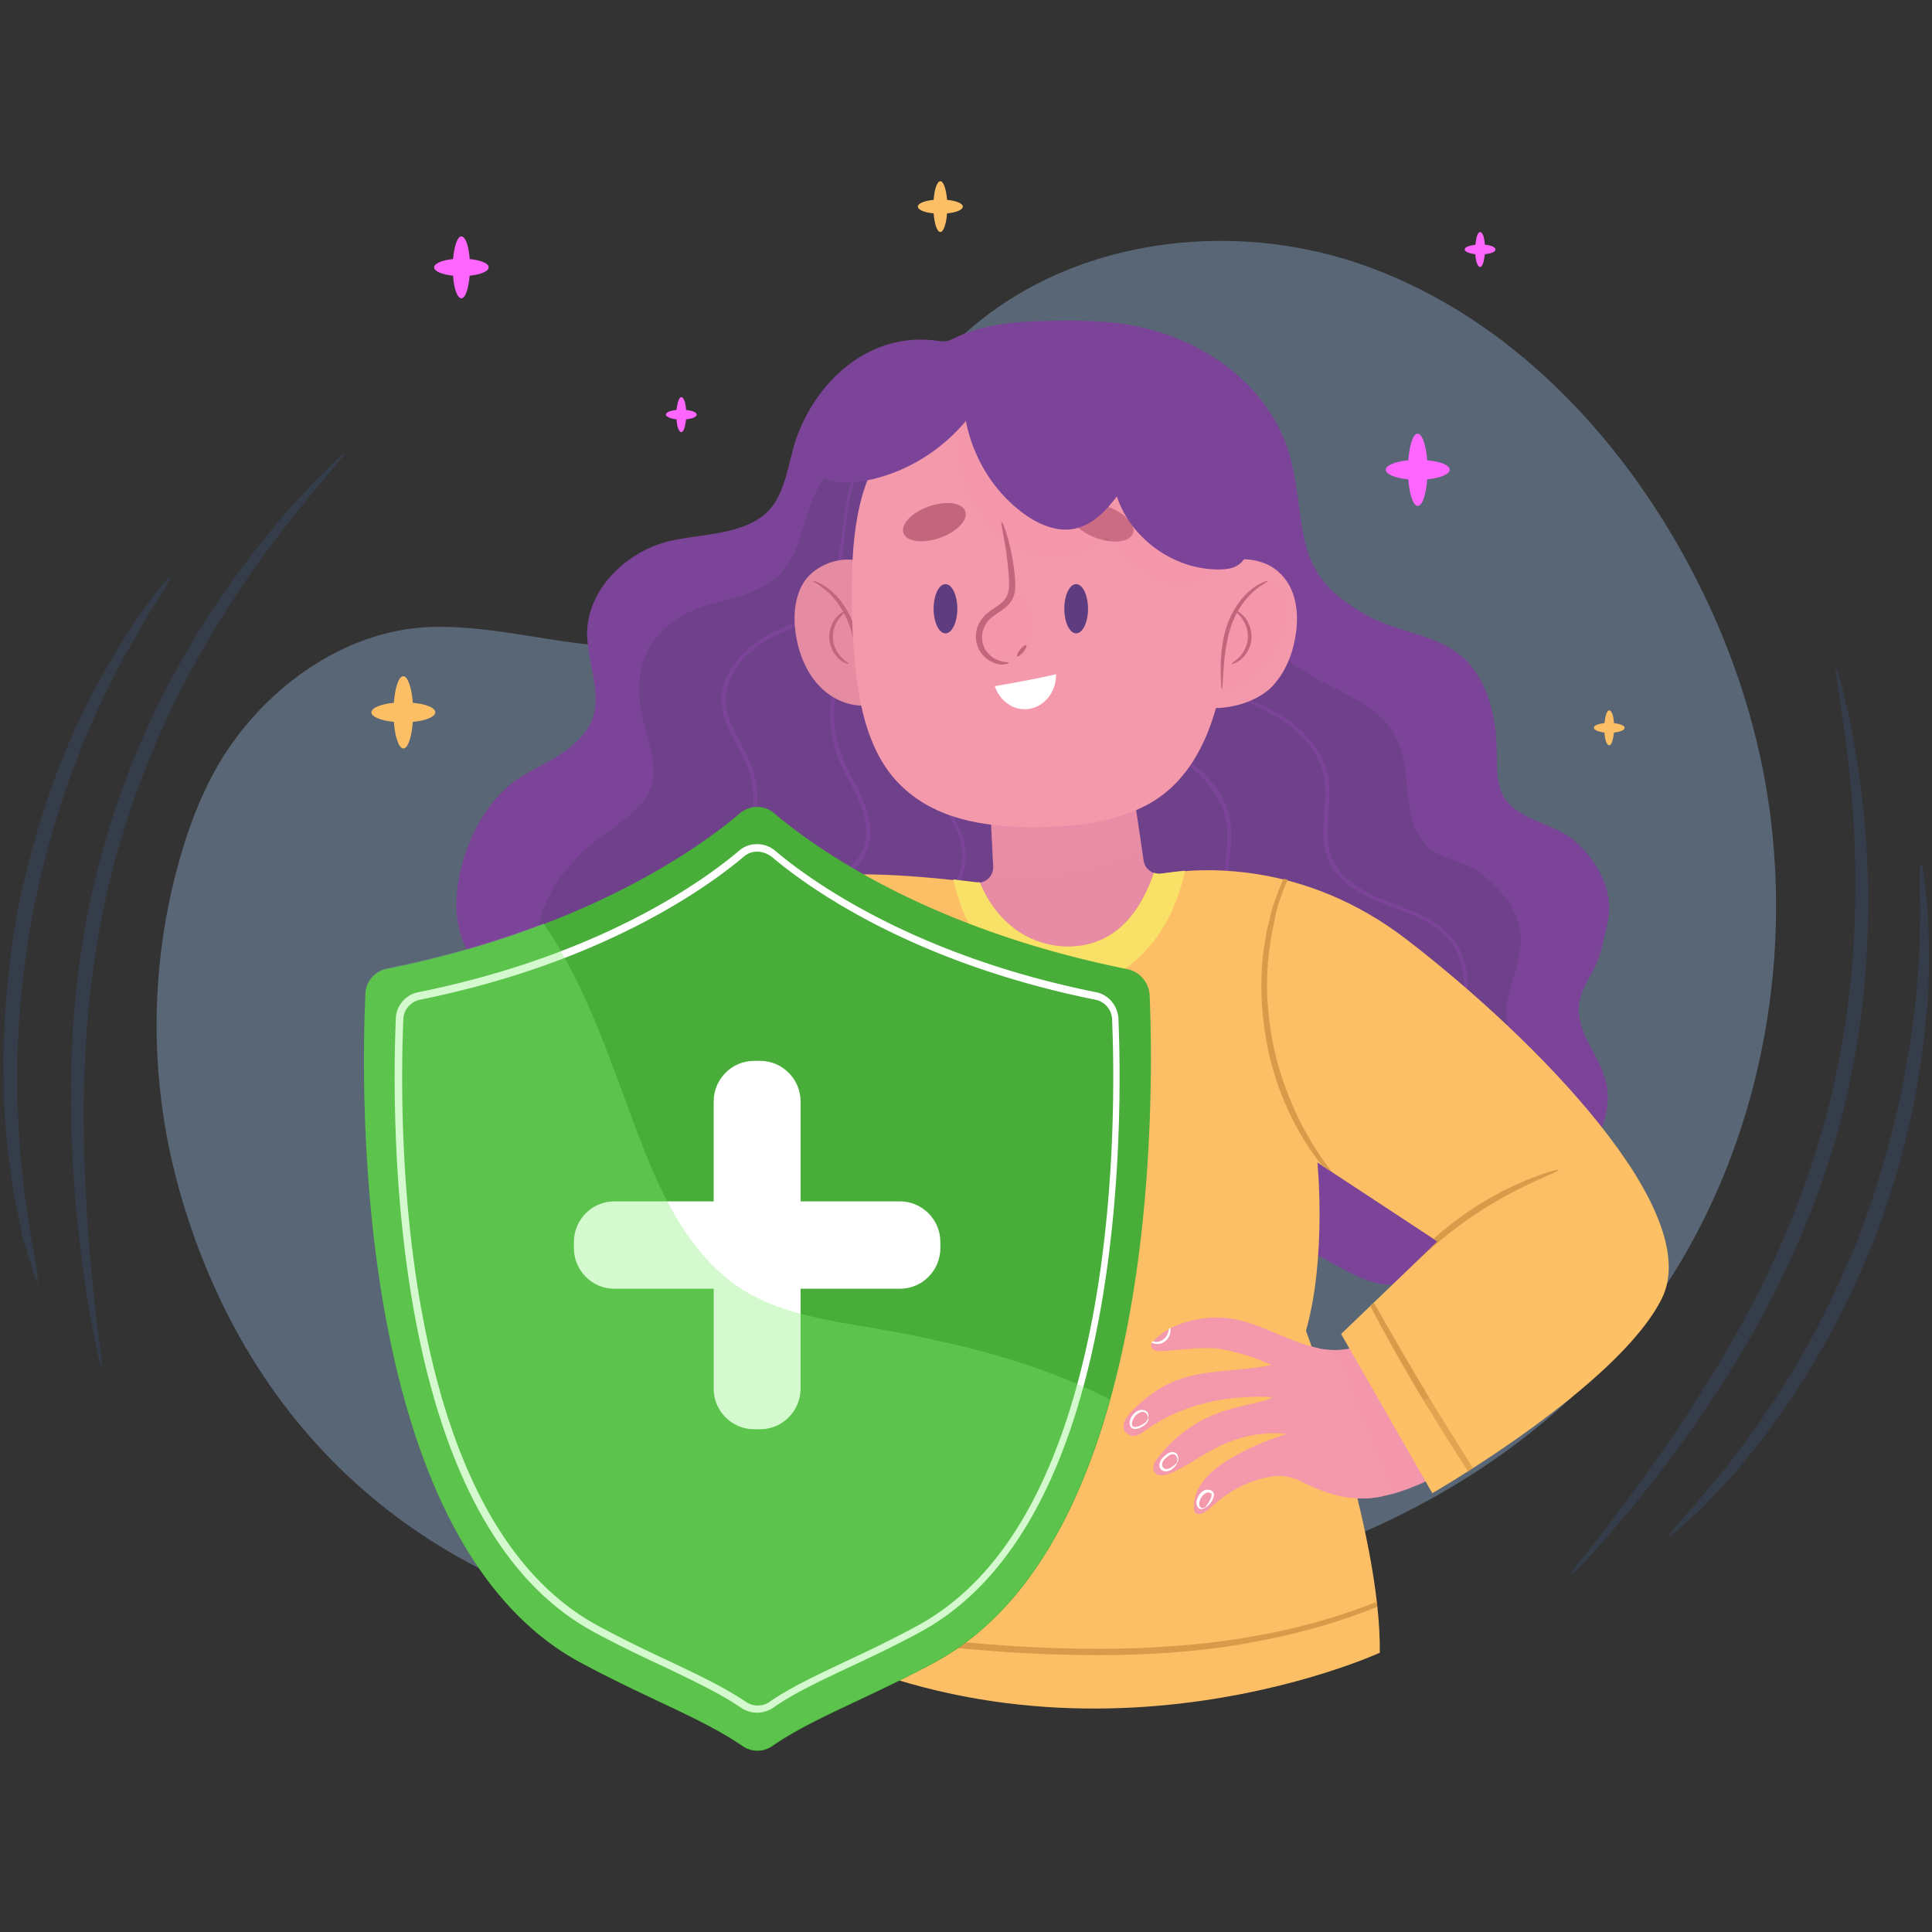 <svg xmlns="http://www.w3.org/2000/svg" fill="none" height="410" width="410"><rect width="100%" height="100%" fill="#333333" stroke="none"/><g opacity=".34" fill="#488ff9"><path opacity=".34" d="M333.372 334.14c.168.168 2.263-1.938 5.782-5.813 3.519-3.96 8.463-9.772 14.245-17.353 5.698-7.582 12.15-16.848 18.435-27.8 6.2-10.95 12.15-23.586 16.507-37.486 4.441-13.9 6.703-27.715 7.625-40.267.922-12.551.503-24.008-.503-33.443-1.005-9.435-2.43-17.016-3.603-22.24-.586-2.611-1.089-4.548-1.508-5.896-.419-1.348-.67-2.022-.754-2.022-.084 0-.084.758.167 2.19.252 1.517.503 3.539.922 5.982.754 5.222 1.844 12.804 2.514 22.155.67 9.35.838 20.638-.168 33.022-1.089 12.383-3.435 25.86-7.792 39.508-4.274 13.647-9.972 26.114-16.005 36.98-6.033 10.868-12.234 20.219-17.597 27.969-5.446 7.666-10.139 13.73-13.323 17.943-3.352 4.044-5.111 6.402-4.944 6.57z"/><path opacity=".34" d="M354.237 325.968c.168.169 1.844-1.263 4.777-3.96a56.488 56.488 0 002.43-2.273c.838-.843 1.759-1.854 2.765-2.865 1.927-2.106 4.19-4.38 6.368-7.244 1.173-1.432 2.346-2.864 3.52-4.381.67-.758 1.173-1.6 1.759-2.443.587-.842 1.173-1.684 1.844-2.527.586-.842 1.257-1.77 1.843-2.611.335-.421.671-.927.922-1.348.335-.505.586-.927.922-1.432 1.173-1.938 2.43-3.875 3.687-5.897 4.776-8.171 9.468-17.522 13.407-27.8a188.456 188.456 0 008.211-29.82c.336-2.36.754-4.633 1.09-6.823.083-.59.167-1.095.251-1.685.084-.59.084-1.095.168-1.601.083-1.095.251-2.19.335-3.201.084-1.011.167-2.106.335-3.117.084-1.011.251-2.021.251-2.948.084-1.938.168-3.791.168-5.644.168-3.622 0-6.824-.084-9.688-.084-1.432-.084-2.78-.167-3.96-.084-1.178-.252-2.274-.336-3.284-.419-3.96-.754-6.15-1.005-6.15-.252 0-.335 2.275-.251 6.234 0 1.01-.001 2.106.083 3.285 0 1.18-.083 2.527-.083 3.959-.084 2.78-.084 5.982-.419 9.52-.168 1.769-.252 3.622-.419 5.559-.084.927-.252 1.938-.336 2.949-.167 1.01-.251 2.022-.419 3.032-.167 1.01-.251 2.106-.419 3.117-.083.506-.083 1.095-.251 1.6-.084.506-.168 1.096-.335 1.6-.419 2.192-.754 4.466-1.173 6.74a217.161 217.161 0 01-8.296 29.232c-3.854 10.109-8.379 19.29-12.904 27.462a176.881 176.881 0 01-3.519 5.813c-.252.505-.587.926-.838 1.432-.252.42-.587.926-.922 1.347a69.608 69.608 0 01-1.76 2.612c-.586.842-1.173 1.685-1.676 2.527-.586.843-1.089 1.685-1.675 2.443-1.174 1.516-2.263 3.033-3.352 4.465-2.011 2.864-4.19 5.223-5.95 7.413-.921 1.095-1.675 2.106-2.513 3.033-.755.842-1.509 1.684-2.179 2.442-2.598 2.949-4.022 4.718-3.855 4.886z"/></g><g opacity=".34" fill="#488ff9"><path opacity=".34" d="M21.576 289.998c-.252 0-.922-2.78-1.928-8.003-1.005-5.223-2.178-12.804-3.184-22.24-.921-9.434-1.676-20.806-1.34-33.358.335-12.552 1.76-26.451 5.279-40.604 3.435-14.152 8.547-27.21 14.245-38.413a185.957 185.957 0 0117.764-28.305c5.698-7.581 10.893-13.31 14.58-17.1 1.843-1.854 3.352-3.37 4.357-4.297 1.006-.926 1.592-1.347 1.676-1.347.084.084-.335.674-1.257 1.769-1.005 1.179-2.262 2.695-3.938 4.633-3.352 4.043-8.212 9.94-13.658 17.606a212.52 212.52 0 00-16.927 28.304c-5.446 11.12-10.39 23.925-13.826 37.824-3.435 13.9-4.944 27.547-5.446 39.93-.503 12.467 0 23.67.586 33.106.67 9.435 1.508 17.016 2.095 22.239.838 5.307 1.173 8.256.922 8.256z"/><path opacity=".34" d="M8.001 272.139c-.251.084-.922-2.021-2.095-5.897-.251-1.01-.586-2.021-.922-3.201-.335-1.18-.586-2.443-.838-3.875-.586-2.78-1.34-5.981-1.76-9.52a461.771 461.771 0 01-.753-5.56c-.168-1.01-.168-1.936-.252-2.947-.083-1.011-.167-2.022-.251-3.117-.084-1.095-.168-2.106-.251-3.201 0-.505-.084-1.095-.084-1.685v-1.685c0-2.274-.084-4.55-.084-6.907.168-9.52 1.005-19.965 2.933-30.748 2.095-10.782 5.111-20.807 8.38-29.736.92-2.191 1.759-4.381 2.597-6.403.251-.505.419-1.011.67-1.516.251-.505.503-1.011.67-1.516.503-1.011.922-1.938 1.425-2.864.419-.927.922-1.854 1.34-2.78.42-.927.838-1.854 1.341-2.696.922-1.685 1.844-3.37 2.765-4.886 1.676-3.201 3.52-5.813 5.028-8.255.754-1.18 1.508-2.275 2.179-3.286a44.843 44.843 0 002.01-2.696c2.43-3.2 3.855-4.885 4.023-4.717.167.169-.922 2.106-3.017 5.476a69.879 69.879 0 01-1.76 2.78c-.586 1.01-1.256 2.19-1.927 3.37-1.34 2.442-3.1 5.138-4.608 8.339-.838 1.6-1.676 3.2-2.514 4.97-.503.842-.838 1.769-1.257 2.696l-1.257 2.78c-.419.926-.838 1.937-1.257 2.864-.251.505-.419 1.01-.67 1.516-.168.506-.42 1.01-.587 1.516-.754 2.106-1.592 4.212-2.43 6.403-3.1 8.845-5.95 18.7-7.96 29.315-1.927 10.614-2.85 20.892-3.184 30.158v8.508c0 .506.084 1.095.084 1.6.083 1.096.083 2.107.167 3.202.084 1.01.084 2.022.168 3.033.083 1.01.083 2.02.167 2.948.168 1.937.335 3.79.587 5.56.251 3.538.838 6.655 1.257 9.519.251 1.432.335 2.696.586 3.875.252 1.179.42 2.274.587 3.285.67 3.707.922 5.897.754 5.98z"/></g><path opacity=".34" d="M357.002 117.306c8.547 15.332 14.748 32.096 17.764 49.533 7.793 45.743-5.781 95.19-38.964 127.539-26.395 25.694-59.912 38.498-95.357 45.91-12.15 2.613-24.552 3.118-36.702 5.224-6.955 1.264-13.407 4.465-20.445 5.223-21.703 2.19-47.511-4.212-67.706-11.794-39.802-14.91-66.197-45.91-77.593-86.598-6.703-24.01-6.368-49.617 1.173-73.457 1.76-5.644 4.023-11.12 6.955-16.26 9.218-16.004 26.48-28.893 45.165-29.567 18.435-.674 37.288 7.75 54.969 2.443 13.239-3.96 23.211-14.91 31.003-26.451 7.71-11.541 13.994-24.177 23.463-34.286 21.535-23.081 57.482-28.978 87.313-18.954 29.83 10.025 53.544 33.865 68.962 61.495z" fill="#a4c9f7"/><path d="M87.605 149.149c-.251-3.285-1.09-5.644-2.011-5.644-1.006 0-1.76 2.443-2.011 5.644-2.765.253-4.776 1.095-4.776 2.022 0 .926 2.01 1.769 4.776 2.02.251 3.287 1.09 5.645 2.011 5.645 1.006 0 1.76-2.442 2.011-5.644 2.765-.252 4.776-1.095 4.776-2.021 0-1.011-2.01-1.77-4.776-2.022z" fill="#fcbf65"/><path d="M302.872 97.678c-.252-3.285-1.09-5.644-2.011-5.644-1.006 0-1.76 2.443-2.012 5.644-2.765.253-4.776 1.095-4.776 2.022 0 .927 2.011 1.769 4.776 2.022.252 3.285 1.09 5.644 2.012 5.644 1.005 0 1.759-2.443 2.011-5.644 2.765-.253 4.776-1.095 4.776-2.022 0-1.01-2.011-1.77-4.776-2.022zM99.671 54.968c-.167-2.78-.921-4.8-1.76-4.8-.837 0-1.508 2.02-1.759 4.8-2.346.254-4.022.928-4.022 1.77 0 .843 1.676 1.517 4.022 1.769.168 2.78.922 4.802 1.76 4.802s1.508-2.022 1.76-4.802c2.346-.252 4.021-.926 4.021-1.77.084-.841-1.675-1.515-4.022-1.768z" fill="#f6f"/><path d="M200.978 42.418c-.168-2.275-.754-3.96-1.424-3.96-.671 0-1.257 1.685-1.425 3.96-1.927.168-3.352.757-3.352 1.43 0 .675 1.425 1.265 3.352 1.433.168 2.275.754 3.96 1.425 3.96.67 0 1.256-1.685 1.424-3.96 1.927-.168 3.352-.758 3.352-1.432 0-.674-1.425-1.263-3.352-1.432z" fill="#fcbf65"/><path d="M145.59 86.98c-.084-1.6-.503-2.695-1.006-2.695-.502 0-.838 1.179-1.005 2.695-1.341.169-2.263.506-2.263 1.01 0 .422.922.844 2.263 1.012.084 1.6.503 2.696 1.005 2.696.503 0 .838-1.18 1.006-2.696 1.341-.168 2.262-.505 2.262-1.01 0-.506-.921-.843-2.262-1.012zm169.515-35.044c-.084-1.6-.503-2.695-1.006-2.695-.502 0-.837 1.18-1.005 2.695-1.341.169-2.262.506-2.262 1.01 0 .422.921.844 2.262 1.012.084 1.6.503 2.696 1.005 2.696.503 0 .838-1.18 1.006-2.696 1.341-.168 2.262-.505 2.262-1.01 0-.506-1.005-.927-2.262-1.012z" fill="#f6f"/><path d="M342.505 153.446c-.083-1.601-.502-2.696-1.005-2.696-.503 0-.838 1.179-1.006 2.696-1.34.168-2.262.505-2.262 1.01 0 .422.922.843 2.262 1.01.084 1.602.503 2.697 1.006 2.697s.838-1.18 1.005-2.696c1.341-.168 2.263-.505 2.263-1.01 0-.506-1.006-.843-2.263-1.011z" fill="#fcbf65"/><path d="M246.143 276.688c-1.76-2.443-1.592-5.896-.168-8.508 1.425-2.611 4.022-4.465 6.787-5.56 9.553-3.875 20.362.169 29.412 5.139 4.273 2.359 8.715 5.054 13.575 4.886 6.536-.17 11.731-5.223 16.088-10.11 3.352-3.79 6.871-7.917 11.564-10.023 4.357-1.938 7.625-2.106 11.396-5.73 4.608-4.463 7.625-11.203 5.949-17.436-1.341-5.307-5.782-9.688-5.698-15.164 0-3.453 2.095-6.233 3.519-9.182 1.341-2.78 1.76-5.812 2.514-8.845 1.508-6.234-1.341-12.13-5.698-16.595-4.19-4.296-9.636-4.633-14.077-8.003-4.693-3.622-3.352-9.687-3.771-14.826-.587-7.497-3.1-15.416-9.971-19.291-5.782-3.285-12.402-3.79-18.184-7.245-7.709-4.55-11.479-8.76-12.988-17.858-.838-5.14-1.257-10.362-2.597-15.416-4.022-14.321-16.759-23.756-30.501-27.21-6.871-1.77-14.58-1.77-21.619-1.6-6.368.168-13.239.758-19.105 3.622-.587.337-1.173.59-1.844.674-.586.084-1.173 0-1.759-.084-13.91-2.022-25.39 7.918-29.915 20.554-1.843 5.139-2.178 11.878-6.284 15.837-4.19 4.044-11.396 4.55-16.843 5.392-1.34.252-2.681.42-4.022.758-9.552 2.358-18.099 11.12-17.261 20.975.838 9.267 5.195 15.753-3.855 22.914-4.441 3.538-9.887 4.97-13.993 9.098-3.184 3.116-5.531 6.907-7.207 11.035-3.184 7.834-4.692 18.954 1.76 25.609 8.044 8.34 18.1 19.038 30.333 12.046" fill="#7c4499"/><path opacity=".31" d="M187.655 92.456c-7.877.59-13.491 8.17-16.005 15.668-1.508 4.465-2.346 9.267-5.363 12.805-3.854 4.549-10.139 5.812-15.837 7.413-12.317 3.538-17.094 12.72-13.826 25.103 1.173 4.296 3.268 10.446 1.09 14.658-2.179 4.38-8.212 7.75-11.899 10.783-5.112 4.296-9.469 9.77-11.145 16.174-1.676 6.486-.335 13.983 4.525 18.448 4.022 3.707 9.888 4.97 15.334 4.886 5.531-.084 10.894-1.263 16.424-1.77 9.385-.841 19.021.59 27.736 4.129 6.452 2.61 12.401 6.234 18.937 8.677 6.536 2.442 13.91 3.453 20.278.673 5.363-2.358 9.385-7.16 12.066-12.467 8.212-16.006 5.615-35.381.419-52.566-1.675-5.644-3.686-11.625-2.43-17.353" fill="#553b6d"/><path opacity=".31" d="M262.733 108.46c-1.34 11.795 1.928 24.936 11.312 32.18 7.542 5.814 18.77 7.92 22.625 16.68 3.016 6.74.586 16.259 5.949 21.987 3.017 3.2 7.793 3.117 11.312 5.813 4.525 3.369 8.631 8.087 8.799 13.983.167 5.476-3.101 10.53-3.017 16.006.084 7.16 5.698 14.489 2.514 20.892-1.844 3.79-6.201 5.559-10.307 6.486-12.988 2.948-26.73.337-38.88-5.14-12.15-5.474-22.792-13.73-32.931-22.322-3.854-3.201-7.709-6.74-9.636-11.373-2.011-5.138-1.257-10.867-.587-16.258 1.257-10.698 1.844-22.492-4.273-31.421-3.268-4.718-8.212-8.51-9.469-14.068" fill="#553b6d"/><path d="M143.914 222.354c.084-.084-1.927-1.095-4.19-4.212-1.089-1.516-2.178-3.622-2.849-6.318-.586-2.611-.754-5.813.335-9.014.084-.168.168-.421.168-.59l.251-.59c.168-.42.336-.757.503-1.178.503-.76.838-1.601 1.425-2.275 1.005-1.516 2.346-2.948 3.854-4.38 2.933-2.78 6.368-5.392 9.72-8.593 1.676-1.6 3.268-3.37 4.609-5.391 1.257-2.106 2.262-4.381 2.681-6.908.419-2.527.419-5.138-.167-7.75-.587-2.611-1.76-4.97-3.017-7.33-1.257-2.357-2.514-4.632-3.016-7.075-.503-2.443-.084-4.97.921-7.076.503-1.095 1.173-2.106 1.928-3.033a17.905 17.905 0 012.513-2.527c1.76-1.516 3.771-2.696 5.782-3.622 2.011-.927 4.106-1.853 5.949-3.033 1.844-1.263 3.352-2.864 4.358-4.717 1.005-1.77 1.759-3.707 2.262-5.56a43.81 43.81 0 001.089-5.391c.419-3.454.671-6.571 1.174-9.267.502-2.695 1.173-4.97 1.927-6.74.754-1.768 1.592-3.031 2.262-3.79a33.467 33.467 0 001.006-1.18s-.084.085-.335.254c-.168.168-.503.42-.838.842-.671.758-1.592 2.022-2.43 3.79-.838 1.77-1.592 4.044-2.095 6.74-.503 2.696-.838 5.813-1.341 9.266-.503 3.37-1.257 7.16-3.268 10.615-1.005 1.684-2.43 3.285-4.106 4.464-1.759 1.18-3.77 2.022-5.865 2.949-2.095.926-4.106 2.19-6.033 3.706a19.033 19.033 0 00-2.598 2.612c-.754 1.01-1.508 2.02-2.095 3.2-1.089 2.275-1.592 5.055-1.005 7.667.502 2.61 1.843 4.97 3.1 7.329 1.257 2.358 2.43 4.633 2.933 7.076.586 2.443.586 4.97.167 7.329-.419 2.442-1.34 4.633-2.597 6.654-1.257 2.022-2.849 3.707-4.441 5.308-3.268 3.116-6.788 5.728-9.637 8.592-1.424 1.432-2.849 2.864-3.854 4.465-.587.758-1.006 1.6-1.425 2.443-.167.42-.335.842-.586 1.263l-.252.59a1.603 1.603 0 00-.167.674c-1.089 3.369-.922 6.655-.252 9.35a18.191 18.191 0 003.017 6.403c1.173 1.516 2.346 2.527 3.184 3.117.419.337.754.505 1.006.674.251.084.335.168.335.168zm33.182-6.992c0-.084-1.508-.421-3.77-1.937-1.173-.76-2.43-1.854-3.603-3.37a13.507 13.507 0 01-2.598-5.981c-.419-2.36-.168-5.14.922-7.75a11.334 11.334 0 012.262-3.707c1.006-1.18 2.179-2.106 3.52-3.032 2.597-1.854 5.781-3.37 8.295-6.15 1.173-1.348 2.095-3.117 2.43-5.054.335-1.938.084-3.875-.419-5.728-1.005-3.791-3.1-6.908-4.609-10.11-1.508-3.2-2.346-6.486-2.513-9.687-.168-3.201.251-6.318 1.173-9.013.838-2.78 2.178-5.14 3.603-7.077 2.933-3.96 6.284-6.233 8.714-7.497 2.431-1.264 3.939-1.685 3.855-1.77 0 0-.419.085-1.089.254-.671.252-1.676.59-2.933 1.18-2.514 1.178-5.949 3.453-9.05 7.412-1.508 2.022-2.933 4.38-3.771 7.245a25.606 25.606 0 00-1.256 9.266c.167 3.286.921 6.824 2.513 10.025 1.509 3.285 3.603 6.402 4.525 9.94.503 1.769.671 3.622.419 5.39-.251 1.77-1.089 3.287-2.178 4.635-2.347 2.61-5.447 4.127-8.128 5.98-1.341.927-2.598 2.022-3.604 3.202-1.005 1.263-1.759 2.61-2.346 3.959-1.089 2.78-1.257 5.644-.838 8.17.419 2.528 1.592 4.55 2.765 6.15 1.257 1.6 2.598 2.696 3.771 3.37 1.173.759 2.179 1.18 2.933 1.348.587.253.922.337 1.005.337zm17.68-7.245c.084 0-.084-.926.084-2.611.167-1.685.754-3.96 2.178-6.571 1.341-2.611 3.436-5.56 5.363-9.013.922-1.77 1.844-3.707 2.263-5.897.502-2.19.335-4.55-.503-6.824-.838-2.19-2.011-4.127-3.017-5.981-.502-.926-1.005-1.853-1.34-2.78-.336-.926-.671-1.853-.838-2.864-.754-3.79-.084-7.413 1.089-10.108.587-1.348 1.257-2.528 1.927-3.454a19.185 19.185 0 011.928-2.275c.251-.252.502-.505.837-.758.252-.168.419-.337.587-.505.335-.253.503-.422.503-.506 0 0-.252.084-.587.337-.167.084-.419.253-.67.42a5.88 5.88 0 01-.838.675c-.67.59-1.341 1.264-2.095 2.275-.67 1.01-1.508 2.106-2.095 3.538-1.257 2.78-2.095 6.486-1.257 10.53.168 1.01.503 2.022.838 2.948.419 1.01.838 1.938 1.425 2.864 1.005 1.938 2.178 3.79 2.933 5.897.754 2.106.921 4.296.502 6.318-.419 2.022-1.257 3.959-2.178 5.644-1.844 3.454-3.855 6.402-5.196 9.182-.67 1.348-1.173 2.612-1.508 3.79-.335 1.18-.419 2.19-.503 3.034 0 .842 0 1.516.084 1.937 0 .59.084.843.084.758zm114.211 26.115c.084 0-.586-1.853-.503-5.307 0-1.685.252-3.791.755-6.234.419-2.443 1.173-5.138 1.675-8.171.503-3.033.838-6.571-.083-10.193-.503-1.77-1.257-3.622-2.598-5.14-1.257-1.6-2.849-2.863-4.692-3.874-1.76-1.095-3.771-1.937-5.698-2.695-2.011-.76-4.022-1.517-6.034-2.443-2.011-.927-3.938-2.022-5.697-3.454-1.676-1.432-3.101-3.286-3.771-5.476-.671-2.19-.671-4.465-.587-6.74.168-2.274.419-4.548.335-6.822 0-2.275-.502-4.55-1.424-6.571-.922-2.022-2.262-3.707-3.687-5.223-2.933-2.948-6.368-4.97-9.72-6.487-3.352-1.516-6.62-2.442-9.469-3.622-2.849-1.095-5.363-2.36-7.206-3.96-1.843-1.515-3.1-3.284-3.771-4.885-.754-1.516-.921-2.864-1.005-3.79v-1.349s0 .085-.084.337c0 .253-.084.59-.084 1.01 0 .928.168 2.276.838 3.96.67 1.6 1.927 3.454 3.771 5.055 1.843 1.685 4.441 3.033 7.29 4.128 2.849 1.179 6.117 2.106 9.385 3.706 3.268 1.516 6.619 3.538 9.468 6.402 1.425 1.432 2.598 3.117 3.52 4.97.838 1.938 1.34 4.044 1.34 6.234.084 2.19-.251 4.465-.335 6.739-.167 2.275-.167 4.718.587 7.077.754 2.358 2.262 4.38 4.106 5.896 1.843 1.517 3.854 2.612 5.865 3.538 2.011.927 4.106 1.685 6.117 2.443 2.011.759 3.855 1.6 5.614 2.612 1.76 1.01 3.268 2.19 4.441 3.706 1.257 1.433 2.012 3.117 2.431 4.886.921 3.454.586 6.908.167 9.94-.503 3.033-1.173 5.813-1.592 8.172-.419 2.443-.67 4.549-.67 6.318 0 1.769.251 3.117.419 3.959.083.42.251.758.251 1.01.335.254.335.338.335.338zm-34.271-22.83c0-.083-.922-.757-2.681-2.021-1.676-1.263-4.274-3.032-6.871-5.812-1.257-1.348-2.598-3.033-3.52-4.97-.084-.253-.251-.506-.335-.76-.084-.251-.167-.504-.335-.757-.251-.505-.335-1.095-.503-1.684-.251-1.18-.419-2.36-.419-3.623-.084-2.527.252-5.138.671-7.834.335-2.696.754-5.644.502-8.593a17.82 17.82 0 00-1.005-4.296c-.587-1.348-1.257-2.611-2.095-3.791-1.676-2.274-3.603-4.127-5.614-5.728-1.927-1.6-3.855-3.032-5.614-4.465-1.76-1.432-3.268-2.78-4.609-4.127-2.598-2.696-3.855-5.644-4.022-7.75-.168-2.106.419-3.201.335-3.286 0 0-.168.253-.335.758-.168.506-.335 1.348-.335 2.443.083 2.19 1.257 5.307 3.938 8.172a46.311 46.311 0 004.609 4.296 718.045 718.045 0 015.53 4.549c1.927 1.6 3.855 3.454 5.363 5.644.838 1.095 1.424 2.274 2.011 3.538.503 1.264.838 2.696 1.005 4.043.252 2.865-.083 5.645-.419 8.424-.335 2.696-.754 5.392-.586 8.003 0 1.264.251 2.527.503 3.707.167.589.335 1.179.586 1.685.084.252.252.589.335.842.168.253.252.505.419.758 1.006 2.022 2.43 3.707 3.771 5.139 2.681 2.78 5.363 4.464 7.123 5.644.921.59 1.592 1.01 2.094 1.348.252.42.503.505.503.505z" fill="#7c4499"/><path d="M244.886 185.289c-1.09-.422-2.011-1.348-2.179-2.612l-2.933-19.796-29.83 4.38.838 16.596c.083 1.769-1.174 3.2-2.849 3.453 1.675 4.128 4.357 7.75 7.96 10.278 5.447 3.79 12.988 4.633 18.77 1.432 5.111-2.78 8.212-8.003 10.223-13.731z" fill="#e88ba4"/><path d="M298.429 279.805c-4.525 3.875-10.223 7.076-16.172 6.655-2.933-.168-5.698-1.18-8.379-2.19-6.033-2.36-10.642-5.055-17.262-4.633-4.273.337-8.966 1.769-11.982 4.97-.168.168-.419.42-.419.674-.084.505.251 1.095.754 1.263.503.253 1.005.169 1.592.169 4.106-.17 8.966-1.095 12.988-.337 3.352.674 7.122 1.853 10.223 3.285-7.793 1.685-15.753.59-22.96 4.549-1.759.927-11.144 7.329-7.792 9.94 1.424 1.18 2.681.337 3.854-.505 7.793-5.728 17.597-7.666 27.149-7.16-.922.589-2.011.842-3.1 1.095-3.519.842-7.039 1.516-10.307 3.032-4.189 1.854-8.295 5.139-11.061 8.845-.335.506-.754 1.01-.837 1.6-.168.59 0 1.349.502 1.686.335.253.671.337 1.09.337 1.089.084 2.094-.421 3.1-.927 3.687-1.853 6.955-4.38 10.726-5.897 4.022-1.684 8.379-2.443 12.82-1.937-4.106 1.263-8.128 2.948-11.815 5.138-3.938 2.275-8.044 5.897-7.877 10.53 0 .253 0 .59.168.843.67 1.095 2.262.168 3.184-.674 3.268-3.201 7.374-5.56 11.815-6.571 3.017-.674 5.195-.421 7.877.927 3.016 1.516 6.2 2.78 9.552 3.285 6.285.843 11.815-1.18 17.513-3.791 6.201-2.78 12.15-6.402 17.345-10.866" fill="#f498ac"/><path opacity=".17" d="M283.096 286.544c4.106 10.193 8.212 20.47 12.317 30.664 2.682-.76 5.279-1.854 7.961-3.033 6.201-2.78 12.15-6.402 17.345-10.867l-22.289-23.503c-4.274 3.79-9.636 6.739-15.334 6.739z" fill="#f498ac"/><path d="M298.598 199.44c-21.954-16.932-44.076-15.331-52.12-13.983-.587.084-1.089 0-1.592-.17-2.011 5.729-5.028 10.952-10.223 13.732-5.782 3.117-13.323 2.359-18.77-1.432-3.603-2.527-6.284-6.15-7.96-10.277h-.754c-9.134-1.095-31.591-3.454-34.859.253 0 0-77.676 115.66-12.736 155.085 64.94 39.509 133.232 8.087 133.232 8.087.335-25.862-15.67-68.318-15.67-68.318 4.441-15.67 2.43-35.718 2.43-35.718l25.474 16.764-20.446 19.627 19.356 33.78s39.467-22.744 48.685-41.277c9.217-18.448-26.479-54.924-54.047-76.153z" fill="#fcbf65"/><path d="M247.232 196.155c2.011-3.538 3.352-7.33 4.273-11.372-2.011.168-3.687.42-5.027.589-.587.085-1.09 0-1.592-.168-2.011 5.728-5.028 10.95-10.223 13.73-5.782 3.118-13.323 2.36-18.77-1.431-3.603-2.527-6.285-6.15-7.96-10.277h-.755c-1.34-.17-3.016-.337-4.86-.59.922 4.296 2.43 8.34 4.777 12.046 3.687 5.813 9.72 10.278 16.507 11.12 9.552 1.264 18.854-5.223 23.63-13.647z" fill="#f9e167"/><path d="M272.789 234.316c2.011 4.633 4.357 8.508 6.619 11.54.336.506.754.927 1.09 1.433l2.178 1.432c-.838-1.011-1.676-2.19-2.513-3.454-2.095-3.117-4.358-6.992-6.201-11.541-1.927-4.55-3.52-9.772-4.357-15.416-.838-5.644-.922-11.12-.336-16.005.168-1.18.336-2.443.503-3.538.168-1.18.503-2.275.67-3.37a35.146 35.146 0 011.676-5.897 21.47 21.47 0 011.173-2.78c-.251-.084-.586-.168-.837-.252-.419.842-.838 1.685-1.174 2.695-.67 1.769-1.424 3.79-1.843 5.897-.251 1.095-.587 2.19-.754 3.37-.168 1.179-.419 2.359-.587 3.622-.586 4.97-.586 10.614.252 16.343.838 5.98 2.43 11.288 4.441 15.92zm52.119 15.753c-1.759.674-3.77 1.6-6.033 2.695-2.178 1.18-4.608 2.528-6.955 4.128a86.28 86.28 0 00-6.452 4.886c-.419.42-.838.758-1.257 1.095l.838.59-7.541 7.244c1.759-1.516 7.206-7.413 15.166-12.72 9.385-6.402 18.184-9.266 18.1-9.687-.084-.17-2.346.337-5.866 1.769zm-32.763 89.884c-7.625 3.032-16.507 5.644-26.395 7.329-6.452 1.179-13.239 1.853-20.362 2.274-7.122.42-14.496.42-22.038.168-7.541-.252-14.915-.842-22.037-1.516a348.01 348.01 0 01-20.446-2.527 296.238 296.238 0 01-18.267-3.454c-2.095-.421-4.106-1.011-6.117-1.516.922.589 1.843 1.263 2.849 1.853l3.016.758c5.698 1.348 11.815 2.612 18.351 3.623 6.536 1.01 13.324 1.937 20.446 2.61 7.122.675 14.496 1.265 22.122 1.517 7.625.253 14.999.253 22.205-.168 7.122-.421 14.077-1.18 20.529-2.443 9.804-1.77 18.686-4.381 26.312-7.497-.084-.337-.084-.674-.168-1.011zm20.446-28.39c-2.681-4.295-5.782-9.181-8.966-14.404a945.959 945.959 0 01-12.066-20.723l-.754.758a405.374 405.374 0 0011.731 20.723 691.684 691.684 0 009.05 14.405c.335-.337.67-.505 1.005-.758z" fill="#d89b4a"/><path d="M239.272 205.674c-41.897-8.424-65.862-25.356-74.996-33.106a5.556 5.556 0 00-7.206 0c-9.134 7.75-33.182 24.682-74.995 33.106-2.514.506-4.442 2.696-4.525 5.307-1.006 21.734-2.347 115.999 45.667 141.86 14.58 7.834 25.725 11.794 34.356 17.69a5.523 5.523 0 006.368 0c8.547-5.896 19.775-9.856 34.355-17.69 47.93-25.861 46.59-120.126 45.668-141.86-.251-2.611-2.179-4.801-4.692-5.307z" fill="#48ae39"/><path d="M160.672 363.455a6.023 6.023 0 01-3.351-1.01c-4.441-3.033-9.804-5.56-15.921-8.51-4.525-2.105-9.72-4.548-15.334-7.58-18.77-10.11-31.59-32.601-37.959-66.718-5.028-26.957-4.525-53.408-4.106-63.517.084-2.696 2.095-5.054 4.776-5.56 38.462-7.75 60.5-23.587 68.125-30.073 1.089-.927 2.43-1.348 3.77-1.348a5.89 5.89 0 013.771 1.348c7.625 6.486 29.663 22.323 68.125 30.073 2.681.506 4.608 2.864 4.776 5.56.419 10.109.921 36.56-4.106 63.517-6.368 34.117-19.189 56.525-37.959 66.718-5.614 3.032-10.809 5.475-15.334 7.58-6.201 2.95-11.48 5.393-15.921 8.51a6.024 6.024 0 01-3.352 1.01zm0-182.716c-1.005 0-2.011.337-2.765 1.01-7.793 6.572-29.998 22.577-68.794 30.412-2.011.42-3.436 2.106-3.52 4.127-.419 10.025-.922 36.392 4.106 63.096 6.285 33.612 18.854 55.683 37.205 65.623 5.614 3.033 10.725 5.475 15.25 7.58 6.201 2.95 11.564 5.477 16.172 8.594 1.509 1.01 3.52 1.01 4.944 0 4.525-3.117 9.972-5.644 16.172-8.593 4.525-2.106 9.637-4.548 15.251-7.581 18.351-9.94 30.836-32.011 37.204-65.623 5.028-26.788 4.525-53.071 4.106-63.096-.084-2.021-1.508-3.706-3.519-4.127-38.881-7.835-61.086-23.84-68.795-30.411-1.005-.674-2.011-1.011-3.017-1.011z" fill="#fff"/><path d="M191.007 254.954h-21.116v-21.228c0-4.718-3.855-8.593-8.547-8.593h-1.341c-4.693 0-8.547 3.875-8.547 8.593v21.228H130.34c-4.693 0-8.547 3.875-8.547 8.593v1.347c0 4.718 3.854 8.593 8.547 8.593h21.116v21.228c0 4.718 3.854 8.593 8.547 8.593h1.341c4.692 0 8.547-3.875 8.547-8.593v-21.228h21.116c4.692 0 8.547-3.875 8.547-8.593v-1.347c0-4.718-3.855-8.593-8.547-8.593z" fill="#fff"/><path opacity=".34" d="M123.133 352.757c14.58 7.834 25.725 11.794 34.356 17.69a5.523 5.523 0 006.368 0c8.547-5.896 19.775-9.856 34.355-17.69 19.441-10.446 30.753-32.18 37.289-55.767-15.754-8.171-33.266-12.214-50.779-15.247-9.385-1.601-19.105-3.033-27.15-8.087-10.893-6.908-16.926-19.375-21.618-31.506-5.782-14.91-10.475-30.41-19.105-43.89l-1.509-2.273c-9.468 3.622-20.53 6.992-33.266 9.519-2.513.505-4.44 2.696-4.525 5.307-1.005 21.818-2.346 116.083 45.584 141.944z" fill="#84ee74"/><path opacity=".15" d="M242.288 180.15l-2.598-17.185-29.83 4.38.838 16.596c0 .758-.168 1.432-.587 2.02 11.061.928 22.289-1.094 32.177-5.811z" fill="#f498ac"/><path d="M181.035 118.823c-3.938-.505-8.631 1.6-10.642 5.055-2.011 3.453-2.094 7.834-1.34 11.709.67 3.622 2.178 7.076 4.608 9.772 2.43 2.695 6.033 4.464 9.637 4.38" fill="#e58ca3"/><path d="M182.207 146.285c.084 0 .252-1.516.336-3.875 0-2.443-.168-5.812-1.257-9.435-1.173-3.622-3.352-6.402-5.279-7.918-1.928-1.516-3.52-1.853-3.52-1.77-.083.17 1.341.675 3.101 2.275 1.759 1.517 3.687 4.296 4.86 7.666 1.089 3.454 1.34 6.739 1.508 9.182.084 2.359.084 3.875.251 3.875z" fill="#c4657e"/><path d="M180.113 140.894c.083-.168-.671-.505-1.509-1.348-.838-.842-1.759-2.358-1.843-4.127-.084-1.77.67-3.37 1.424-4.297.755-.926 1.425-1.432 1.341-1.516 0-.084-.838.169-1.76 1.095-.921.927-1.927 2.696-1.759 4.802.084 2.106 1.257 3.706 2.262 4.549 1.006.758 1.76.926 1.844.842z" fill="#c4657e"/><path d="M259.969 119.245c2.178-.927 5.865-.674 8.044.168 2.262.758 4.19 2.443 5.447 4.55 2.011 3.453 2.094 7.833 1.34 11.708-.67 3.623-2.178 7.077-4.608 9.772-3.436 3.79-10.642 5.644-15.586 4.465" fill="#f498ac"/><path d="M245.472 86.475c-6.871-3.538-15.25-5.055-22.791-5.392-10.223-.42-21.703.927-29.831 7.835-4.776 4.043-7.877 9.772-9.72 15.753-1.76 5.98-2.262 12.299-2.346 18.617-.084 5.644.084 11.288.586 16.932.922 9.772 3.017 20.133 10.139 26.788 7.877 7.497 19.273 8.677 29.663 8.508 7.542-.084 15.335-1.095 22.122-4.633 12.15-6.402 15.753-21.144 17.261-33.78 1.509-13.478 2.766-28.81-4.692-40.856-2.598-4.128-6.117-7.498-10.391-9.772z" fill="#f498ac"/><path d="M200.643 134.408c1.388 0 2.514-2.34 2.514-5.223 0-2.885-1.126-5.223-2.514-5.223-1.389 0-2.514 2.338-2.514 5.223 0 2.884 1.125 5.223 2.514 5.223zm27.736 0c1.388 0 2.513-2.34 2.513-5.223 0-2.885-1.125-5.223-2.513-5.223-1.389 0-2.514 2.338-2.514 5.223 0 2.884 1.125 5.223 2.514 5.223z" fill="#5d3d7f"/><path d="M199.447 114.15c3.626-1.273 6.046-3.802 5.404-5.646-.641-1.845-4.101-2.307-7.726-1.033-3.626 1.274-6.046 3.803-5.405 5.647.642 1.845 4.101 2.307 7.727 1.033zm41.003-.982c.641-1.845-1.778-4.373-5.404-5.647-3.626-1.275-7.085-.813-7.727 1.032-.641 1.845 1.778 4.373 5.404 5.647 3.626 1.275 7.086.812 7.727-1.032z" fill="#c4657e"/><path opacity=".22" d="M256.952 283.344l-10.391 1.01c-1.173.253-2.178 1.348-2.094 2.612 0 1.179 1.005 2.359 2.178 2.527-6.117 3.286-12.15 8.593-12.569 15.585-.084 1.01 0 2.106.67 2.948 1.006 1.264 2.766 1.432 4.19 2.106 3.687 1.853 3.771 6.992 5.698 10.614 2.179 4.044 7.458 6.234 11.815 4.886 2.514-.758 4.609-2.443 7.123-3.201 5.027-1.601 10.306.758 15.334 2.443 3.435 1.179 7.541 1.853 10.893.927-2.933-14.237-7.458-28.39-10.223-36.476-7.29-3.117-14.664-5.813-22.624-5.981z" fill="#fcbf65"/><path d="M211.117 145.612c1.005 3.032 3.77 5.138 6.871 4.886 3.519-.337 6.201-3.538 6.117-7.414-4.358 1.01-8.631 1.77-12.988 2.528z" fill="#fff"/><path opacity=".15" d="M260.471 104.334c-1.592-3.201-3.352-6.487-5.698-9.182-3.268-3.791-7.541-6.655-12.318-8.087-3.603-1.096-7.457-1.348-11.144-2.106-3.687-.758-7.458-2.106-10.055-4.802-1.006-1.095-1.844-2.36-2.849-3.454-4.525.674-9.05 1.6-13.407 2.949l-2.347 5.39c-.419 7.414.168 15.08 3.52 21.65 3.351 6.57 9.971 11.794 17.345 11.878 4.19 0 8.379-1.684 11.396-4.633 2.095 2.612 4.19 5.223 6.871 7.245 2.598 2.022 5.866 3.454 9.217 3.285 3.687-.168 7.123-2.274 9.385-5.223 1.173-1.432 2.095-3.032 2.43-4.886.671-3.538-.754-6.907-2.346-10.024z" fill="#f498ac"/><path d="M289.213 306.256c-2.514-6.655-5.363-13.983-9.385-20.133-2.011-.421-3.939-1.095-5.866-1.853-6.033-2.36-10.642-5.055-17.261-4.633-4.274.337-8.966 1.769-11.983 4.97-.167.168-.419.42-.419.674-.084.505.252 1.095.754 1.263.503.253 1.006.169 1.592.169 4.106-.17 8.966-1.095 12.988-.337 3.352.674 7.123 1.853 10.223 3.285-7.792 1.685-15.753.59-22.959 4.549-1.76.927-11.145 7.329-7.793 9.94 1.425 1.18 2.681.337 3.855-.505 7.792-5.728 17.596-7.666 27.149-7.16-.922.589-2.011.842-3.101 1.095-3.519.842-7.038 1.516-10.306 3.032-4.19 1.854-8.296 5.139-11.061 8.845-.335.506-.754 1.01-.838 1.6-.168.59 0 1.349.503 1.686.335.253.67.337 1.089.337 1.089.084 2.095-.421 3.1-.927 3.687-1.853 6.955-4.38 10.726-5.897 4.022-1.684 8.379-2.443 12.82-1.937-4.105 1.263-8.128 2.948-11.814 5.138-3.939 2.275-8.045 5.897-7.877 10.53 0 .253 0 .59.168.843.67 1.095 2.262.168 3.184-.674 3.268-3.201 7.374-5.56 11.815-6.571 3.016-.674 5.195-.421 7.876.927 3.017 1.516 6.201 2.78 9.553 3.285 2.597.337 5.027.253 7.374-.253-1.425-3.706-2.682-7.497-4.106-11.288z" fill="#f498ac"/><path d="M204.497 81.336c-.754 10.278 3.938 20.892 12.15 27.21 3.268 2.527 7.458 4.549 11.564 3.622 3.687-.842 6.536-3.79 8.798-6.823 3.017 9.098 12.318 15.668 21.87 15.5 1.173 0 2.43-.17 3.436-.674 2.43-1.264 3.1-4.38 3.268-7.076.419-11.625-6.201-22.83-15.754-29.4-9.552-6.57-21.618-8.845-33.182-8.003-4.441.337-8.966 1.18-12.569 3.875" fill="#7c4499"/><path d="M173.577 100.122c1.844 2.359 5.279 2.527 8.212 2.19 12.904-1.684 24.635-10.95 29.16-23.25-3.184-1.685-6.955-1.264-10.474-.421-4.274 1.01-8.463 2.696-12.318 4.886-3.1 1.769-6.117 4.128-7.206 7.497" fill="#7c4499"/><path opacity=".15" d="M272.956 132.723c-.838 3.622-2.681 6.907-5.195 9.603-1.173 1.264-2.514 2.443-4.106 3.2-.419.17-4.357 2.276-4.441 1.433-.67-7.581.251-15.837 5.782-21.565 1.424-1.516 3.603-2.78 5.446-2.022.838.337 1.509 1.095 1.928 1.853 1.257 2.275 1.173 5.055.586 7.498z" fill="#f498ac"/><path d="M259.298 146.285c.167 0 .167-1.516.335-3.875.168-2.358.419-5.728 1.508-9.182 1.09-3.454 3.101-6.15 4.86-7.666 1.76-1.6 3.184-2.106 3.101-2.274 0-.084-1.592.253-3.52 1.769-1.927 1.516-4.106 4.296-5.279 7.918-1.173 3.623-1.257 6.992-1.257 9.435 0 2.359.168 3.875.252 3.875z" fill="#c4657e"/><path d="M261.393 140.894c0 .084.838-.084 1.927-.927 1.005-.842 2.179-2.443 2.262-4.55.084-2.105-.838-3.874-1.759-4.8-.922-.927-1.76-1.18-1.76-1.096-.084.085.587.59 1.341 1.517.754.927 1.508 2.527 1.424 4.296-.084 1.77-1.005 3.285-1.843 4.128-.922.926-1.676 1.263-1.592 1.432z" fill="#c4657e"/><path opacity=".15" d="M214.804 124.804c-.168 1.853-1.676 3.37-3.101 4.549-1.424 1.263-3.016 2.527-3.519 4.296a4.926 4.926 0 00-.168 1.937c0 .759.084 1.517.419 2.275.671 1.685 2.43 2.78 4.274 2.864 1.843.084 3.603-.758 4.86-2.022 1.257-1.348 1.927-3.117 2.178-4.886.252-1.77 0-3.622-.838-5.222-.838-1.601-2.262-2.865-3.938-3.37" fill="#f498ac"/><path d="M214.133 140.64c0-.083-.502-.083-1.424-.252a5.6 5.6 0 01-3.1-1.853c-.503-.59-.922-1.348-1.09-2.19-.167-.843-.167-1.853.168-2.78.335-.927.838-1.77 1.759-2.527.838-.674 1.928-1.264 3.017-2.19a6.177 6.177 0 001.341-1.601 6.32 6.32 0 00.586-1.938c.168-1.347 0-2.527-.083-3.622-.252-2.19-.587-4.212-1.006-5.812-.754-3.286-1.592-5.223-1.76-5.14-.167.085.252 2.107.838 5.392.252 1.6.503 3.623.671 5.813.083 1.095.167 2.274 0 3.285a5.394 5.394 0 01-.503 1.517 4.907 4.907 0 01-1.089 1.263c-.922.758-2.012 1.348-3.017 2.19-1.006.843-1.76 2.022-2.095 3.117-.335 1.18-.335 2.359 0 3.454.251 1.01.838 1.938 1.508 2.527a6.099 6.099 0 003.771 1.769c1.006-.084 1.508-.337 1.508-.421zm3.028-2.284c.529-.647.812-1.292.633-1.44-.179-.147-.752.258-1.281.906-.528.647-.811 1.29-.633 1.439.179.147.753-.258 1.281-.905z" fill="#c4657e"/><path opacity=".23" d="M352.644 275.593c3.687-7.413.168-17.69-7.122-28.81-.587 2.19-1.174 4.296-1.76 6.402-2.43 8.677-5.782 17.27-11.396 24.346-9.301 11.793-23.63 18.11-38.294 21.986l9.888 17.27c0 .168 39.551-22.661 48.684-41.194z" fill="#fcbf65"/><path d="M245.388 285.197c.587.084 1.173-.085 1.676-.421.503-.337.922-.843 1.09-1.348.251-.506.251-1.011.251-1.432v-.17c-.084.085-.168.085-.335.17-.084.758-.419 1.769-1.341 2.358-.419.253-.922.422-1.424.422-.252 0-.503-.085-.671-.17l-.084.085c-.083.085-.167.169-.167.253.335.084.67.253 1.005.253zm-1.759 15.753c-.084 0-.084.758-.922 1.179-.419.253-1.006.59-1.592.674-.335.084-.587 0-.754-.168-.168-.17-.168-.59-.084-.927.335-1.348 1.76-2.36 2.597-2.022.419.169.587.506.671.758.084.337.084.506.084.506s.083-.17.083-.506c0-.252-.083-.842-.67-1.095-.503-.253-1.341-.168-1.927.253-.587.42-1.173 1.095-1.341 1.937-.084.422-.084.927.251 1.348.168.169.419.337.587.337h.587c.754-.168 1.257-.505 1.759-.842.419-.337.671-.758.754-1.095 0-.17 0-.337-.083-.337zm6.117 9.434c-.084 0-.335.506-1.173 1.01-.419.254-1.006.507-1.425.254-.251-.084-.419-.337-.503-.59-.083-.252 0-.59.168-.926.168-.337.419-.59.67-.758.252-.253.503-.422.755-.59.502-.337 1.089-.17 1.34.168.252.337.335.758.252 1.01-.084.254-.168.422-.084.422 0 0 .167-.084.251-.421.084-.253.084-.758-.167-1.263-.168-.253-.419-.506-.755-.506-.335-.084-.754 0-1.089.169-.335.168-.586.42-.922.674-.251.252-.586.589-.754.926-.167.337-.335.758-.251 1.264.084.42.419.842.838.926.419.169.754.085 1.089 0 .335-.084.587-.252.754-.421.838-.59 1.09-1.263 1.006-1.348zm6.032 9.519s-.167 0-.419.085a.619.619 0 01-.754-.337c-.335-.674.168-2.19 1.257-2.78.252-.17.587-.17.838-.084.252.084.419.168.419.42 0 .506-.251 1.012-.503 1.433-.502.842-.921 1.263-.838 1.263 0 .085.587-.252 1.173-1.01.252-.422.587-.927.671-1.685 0-.084 0-.17-.084-.337-.084-.084-.084-.253-.168-.337-.167-.17-.335-.253-.586-.337-.419-.084-.838-.084-1.257.084-.754.42-1.173 1.095-1.424 1.685-.252.674-.252 1.348.083 1.853.168.253.419.42.587.42.251 0 .419 0 .503-.083.419-.084.502-.168.502-.253z" fill="#fff"/></svg>